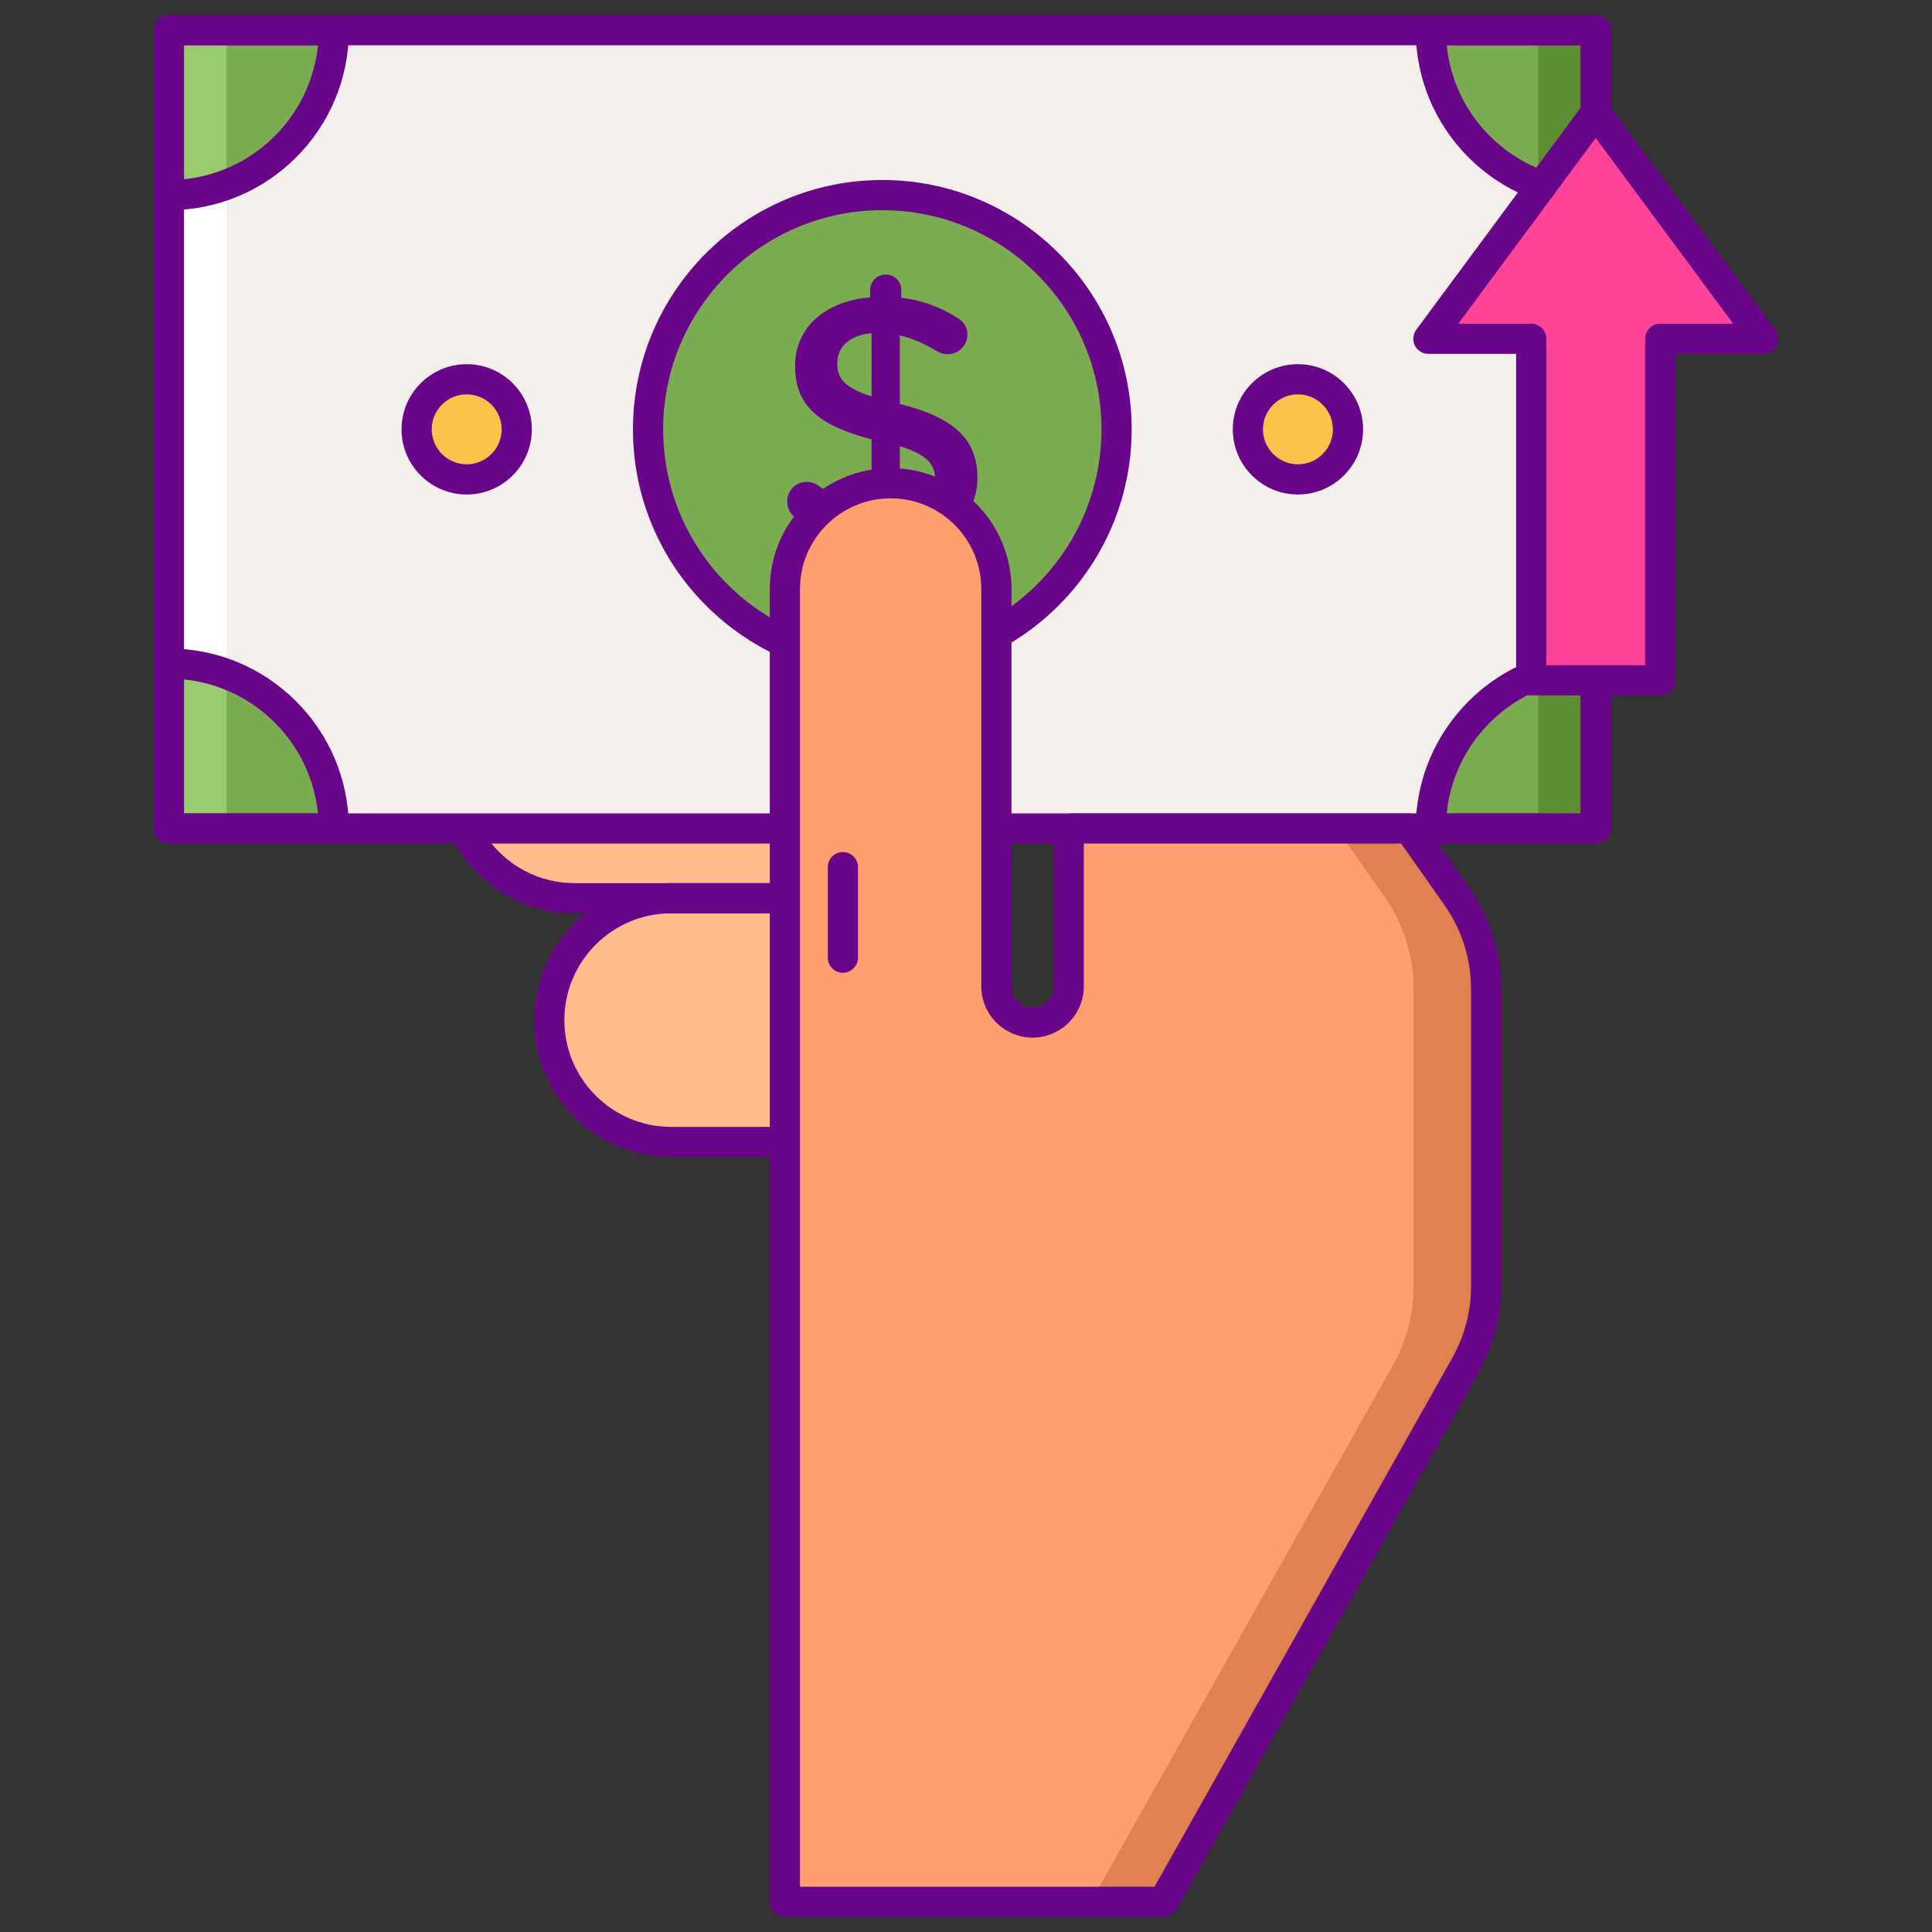 <?xml version="1.0" encoding="utf-8"?>
<!-- Generator: Adobe Illustrator 22.1.0, SVG Export Plug-In . SVG Version: 6.00 Build 0)  -->
<svg version="1.1" id="Layer_1" xmlns="http://www.w3.org/2000/svg" xmlns:xlink="http://www.w3.org/1999/xlink" x="0px" y="0px"
	 viewBox="0 0 256 256" style="enable-background:new 0 0 256 256;" xml:space="preserve">
<rect x="0" y="0" width="256" height="256" fill="#333333" stroke="none"/>
<style type="text/css">
	.st0{fill:#FCC24C;}
	.st1{fill:#FCE06A;}
	.st2{fill:#DEA42E;}
	.st3{fill:#690589;}
	.st4{fill:#7BAC51;}
	.st5{fill:#5D8E33;}
	.st6{fill:#99CA6F;}
	.st7{fill:#F4EFED;}
	.st8{fill:#FF4397;}
	.st9{fill:#D6D1CF;}
	.st10{fill:#FFFFFF;}
	.st11{fill:#FF9F70;}
	.st12{fill:#FFBD8E;}
	.st13{fill:#E18152;}
	.st14{fill:#E12579;}
	.st15{fill:#FF61B5;}
</style>
<g>
	<g>
		<path class="st12" d="M126.22,119.02H76.114c-8.919,0-16.15-7.23-16.15-16.15l0,0c0-8.919,7.23-16.15,16.15-16.15h50.106V119.02z"
			/>
	</g>
	<g>
		<path class="st12" d="M126.22,151.32H88.931c-8.919,0-16.15-7.23-16.15-16.15l0,0c0-8.919,7.23-16.15,16.15-16.15h37.289V151.32z"
			/>
	</g>
	<g>
		<path class="st3" d="M126.22,121.021H76.114c-10.008,0-18.15-8.142-18.15-18.149s8.142-18.15,18.15-18.15h50.105
			c1.104,0,2,0.896,2,2v32.3C128.22,120.125,127.324,121.021,126.22,121.021z M76.114,88.721c-7.802,0-14.15,6.348-14.15,14.15
			c0,7.802,6.348,14.149,14.15,14.149h48.105v-28.3H76.114z"/>
	</g>
	<g>
		<path class="st3" d="M126.22,153.319H88.931c-10.008,0-18.15-8.142-18.15-18.149s8.142-18.149,18.15-18.149h37.289
			c1.104,0,2,0.896,2,2v32.299C128.22,152.424,127.324,153.319,126.22,153.319z M88.931,121.021c-7.802,0-14.15,6.348-14.15,14.149
			c0,7.802,6.347,14.149,14.15,14.149h35.289v-28.299H88.931z"/>
	</g>
	<g>
		<rect x="22.378" y="4" class="st7" width="189.066" height="105.782"/>
	</g>
	<g>
		<rect x="203.82" y="4" class="st9" width="7.624" height="105.782"/>
	</g>
	<g>
		<rect x="22.378" y="4" class="st10" width="7.624" height="105.782"/>
	</g>
	<g>
		<path class="st4" d="M44.228,109.782c0-12.068-9.783-21.85-21.85-21.85v21.85H44.228z"/>
	</g>
	<g>
		<path class="st6" d="M22.378,87.931v21.85h7.624V89.301C27.628,88.417,25.059,87.931,22.378,87.931z"/>
	</g>
	<g>
		<path class="st4" d="M22.378,25.85c12.068,0,21.85-9.783,21.85-21.85h-21.85V25.85z"/>
	</g>
	<g>
		<path class="st6" d="M30.001,4h-7.624v21.85c2.682,0,5.25-0.486,7.624-1.37V4z"/>
	</g>
	<g>
		<circle class="st0" cx="61.839" cy="56.891" r="6.634"/>
	</g>
	<g>
		<circle class="st0" cx="171.982" cy="56.891" r="6.634"/>
	</g>
	<g>
		
			<ellipse transform="matrix(0.16 -0.987 0.987 0.16 42.028 163.179)" class="st4" cx="116.911" cy="56.891" rx="31.04" ry="31.04"/>
	</g>
	<g>
		<path class="st4" d="M211.444,25.85c-12.068,0-21.85-9.783-21.85-21.85h21.85V25.85z"/>
	</g>
	<g>
		<path class="st4" d="M189.593,109.782c0-12.068,9.783-21.85,21.85-21.85v21.85H189.593z"/>
	</g>
	<g>
		<g>
			<path class="st3" d="M117.384,36.376c1.137,0,2.037,0.9,2.037,2.037v1.042c2.795,0.332,5.164,1.232,7.343,2.606
				c0.758,0.426,1.422,1.137,1.422,2.274c0,1.469-1.185,2.606-2.653,2.606c-0.474,0-0.948-0.142-1.422-0.427
				c-1.658-0.995-3.269-1.706-4.88-2.085v9.097c7.202,1.801,10.281,4.691,10.281,9.76c0,5.211-4.075,8.67-10.092,9.239v2.843
				c0,1.137-0.9,2.037-2.037,2.037c-1.137,0-2.085-0.9-2.085-2.037v-2.938c-3.553-0.379-6.822-1.658-9.713-3.695
				c-0.806-0.521-1.279-1.279-1.279-2.274c0-1.469,1.137-2.606,2.606-2.606c0.568,0,1.137,0.189,1.564,0.521
				c2.227,1.611,4.406,2.701,7.012,3.174v-9.333c-6.917-1.801-10.139-4.406-10.139-9.76c0-5.069,4.027-8.576,9.95-9.049v-0.995
				C115.3,37.276,116.247,36.376,117.384,36.376z M115.489,52.532v-8.386c-3.032,0.284-4.548,1.895-4.548,3.98
				C110.941,50.116,111.841,51.348,115.489,52.532z M119.232,59.118v8.623c3.032-0.332,4.69-1.848,4.69-4.122
				C123.923,61.534,122.88,60.255,119.232,59.118z"/>
		</g>
	</g>
	<g>
		<path class="st3" d="M116.911,89.931c-18.219,0-33.041-14.821-33.041-33.04c0-18.219,14.822-33.04,33.041-33.04
			c18.219,0,33.041,14.821,33.041,33.04C149.951,75.109,135.129,89.931,116.911,89.931z M116.911,27.851
			c-16.013,0-29.041,13.027-29.041,29.04s13.027,29.04,29.041,29.04c16.013,0,29.041-13.027,29.041-29.04
			S132.924,27.851,116.911,27.851z"/>
	</g>
	<g>
		<path class="st3" d="M61.839,65.524c-4.761,0-8.634-3.873-8.634-8.634c0-4.761,3.873-8.634,8.634-8.634
			c4.76,0,8.633,3.873,8.633,8.634C70.472,61.651,66.599,65.524,61.839,65.524z M61.839,52.257c-2.555,0-4.634,2.079-4.634,4.634
			c0,2.555,2.079,4.634,4.634,4.634c2.555,0,4.633-2.079,4.633-4.634C66.472,54.336,64.394,52.257,61.839,52.257z"/>
	</g>
	<g>
		<path class="st3" d="M171.982,65.524c-4.76,0-8.633-3.873-8.633-8.634c0-4.761,3.873-8.634,8.633-8.634
			c4.761,0,8.634,3.873,8.634,8.634C180.616,61.651,176.743,65.524,171.982,65.524z M171.982,52.257
			c-2.555,0-4.633,2.079-4.633,4.634c0,2.555,2.079,4.634,4.633,4.634c2.555,0,4.634-2.079,4.634-4.634
			C176.616,54.336,174.538,52.257,171.982,52.257z"/>
	</g>
	<g>
		<path class="st3" d="M22.378,27.851c-1.104,0-2-0.896-2-2V4c0-1.105,0.896-2,2-2h21.85c1.104,0,2,0.895,2,2
			C46.228,17.151,35.529,27.851,22.378,27.851z M24.378,6v17.751C33.73,22.81,41.188,15.352,42.128,6H24.378z"/>
	</g>
	<g>
		<path class="st3" d="M44.228,111.781h-21.85c-1.104,0-2-0.896-2-2V87.931c0-1.104,0.896-2,2-2c13.151,0,23.85,10.699,23.85,23.851
			C46.228,110.886,45.333,111.781,44.228,111.781z M24.378,107.781h17.75c-0.939-9.353-8.397-16.811-17.75-17.751V107.781z"/>
	</g>
	<g>
		<path class="st5" d="M211.444,87.931v21.85h-7.624V89.301C206.194,88.417,208.762,87.931,211.444,87.931z"/>
	</g>
	<g>
		<path class="st5" d="M203.82,4h7.624v21.85c-2.682,0-5.25-0.486-7.624-1.37V4z"/>
	</g>
	<g>
		<path class="st3" d="M211.444,27.851c-13.151,0-23.85-10.699-23.85-23.851c0-1.105,0.895-2,2-2h21.85c1.104,0,2,0.895,2,2v21.851
			C213.444,26.955,212.548,27.851,211.444,27.851z M191.693,6c0.939,9.352,8.398,16.81,17.75,17.751V6H191.693z"/>
	</g>
	<g>
		<path class="st3" d="M211.444,111.781h-21.85c-1.105,0-2-0.896-2-2c0-13.151,10.699-23.851,23.85-23.851c1.104,0,2,0.896,2,2
			v21.851C213.444,110.886,212.548,111.781,211.444,111.781z M191.693,107.781h17.75V90.03
			C200.091,90.971,192.633,98.429,191.693,107.781z"/>
	</g>
	<g>
		<path class="st3" d="M211.444,111.781H22.378c-1.104,0-2-0.896-2-2V4c0-1.105,0.896-2,2-2h189.066c1.104,0,2,0.895,2,2v105.781
			C213.444,110.886,212.548,111.781,211.444,111.781z M24.378,107.781h185.066V6H24.378V107.781z"/>
	</g>
	<g>
		<path class="st11" d="M186.7,109.782h-44.58c-0.171,0.093-0.337,0.195-0.509,0.287v20.627c0,2.647-2.146,4.793-4.793,4.793
			s-4.793-2.146-4.793-4.793V78.043c0-7.738-6.273-14.011-14.011-14.011s-14.011,6.273-14.011,14.011V252h50.144l40.022-71.074
			c1.802-3.199,2.748-6.809,2.748-10.481v-39.393c0-4.405-1.362-8.702-3.899-12.303L186.7,109.782z"/>
	</g>
	<g>
		<g>
			<path class="st13" d="M193.018,118.749l-6.318-8.968h-9.608l6.318,8.968c2.537,3.601,3.899,7.898,3.899,12.303v39.393
				c0,3.672-0.946,7.282-2.748,10.481L144.538,252h9.608l40.022-71.074c1.802-3.199,2.748-6.809,2.748-10.481v-39.393
				C196.917,126.648,195.555,122.351,193.018,118.749z"/>
		</g>
	</g>
	<g>
		<path class="st3" d="M111.689,128.898c-1.104,0-2-0.896-2-2v-12c0-1.104,0.895-2,2-2c1.104,0,2,0.896,2,2v12
			C113.689,128.003,112.793,128.898,111.689,128.898z"/>
	</g>
	<g>
		<path class="st3" d="M154.147,254h-50.145c-1.104,0-2-0.895-2-2V78.043c0-8.829,7.183-16.012,16.011-16.012
			c8.829,0,16.011,7.183,16.011,16.012v52.652c0,1.54,1.253,2.793,2.793,2.793c1.54,0,2.793-1.253,2.793-2.793v-20.627
			c0-0.738,0.407-1.416,1.058-1.764l0.489-0.277c0.295-0.161,0.626-0.246,0.962-0.246h44.58c0.65,0,1.26,0.316,1.635,0.848
			l6.318,8.968c2.79,3.96,4.264,8.613,4.264,13.456v39.393c0,4.007-1.039,7.971-3.005,11.463l-40.022,71.073
			C155.535,253.61,154.869,254,154.147,254z M106.002,250h46.976l39.448-70.055c1.629-2.893,2.491-6.179,2.491-9.5v-39.393
			c0-4.014-1.222-7.87-3.534-11.152l-5.721-8.119h-42.051v18.914c0,3.746-3.047,6.793-6.793,6.793c-3.746,0-6.793-3.047-6.793-6.793
			V78.043c0-6.623-5.388-12.012-12.011-12.012c-6.623,0-12.011,5.389-12.011,12.012V250z"/>
	</g>
	<g>
		<polygon class="st8" points="222.533,29.907 211.444,14.925 200.354,29.907 189.265,44.889 202.897,44.889 202.897,90.139 
			219.991,90.139 219.991,44.889 233.622,44.889 		"/>
	</g>
	<g>
		<path class="st3" d="M219.991,92.14h-17.094c-1.104,0-2-0.896-2-2V46.889h-11.631c-0.755,0-1.446-0.426-1.786-1.1
			c-0.34-0.675-0.271-1.483,0.179-2.09l22.179-29.964c0.754-1.02,2.461-1.02,3.215,0l22.178,29.964
			c0.45,0.606,0.519,1.415,0.179,2.09c-0.34,0.674-1.031,1.1-1.786,1.1h-11.631V90.14C221.991,91.244,221.095,92.14,219.991,92.14z
			 M204.896,88.14h13.094V44.889c0-1.104,0.895-2,2-2h9.663l-8.727-11.792l0,0l-9.482-12.811l-18.21,24.603h9.663
			c1.105,0,2,0.896,2,2V88.14z"/>
	</g>
</g>
</svg>

